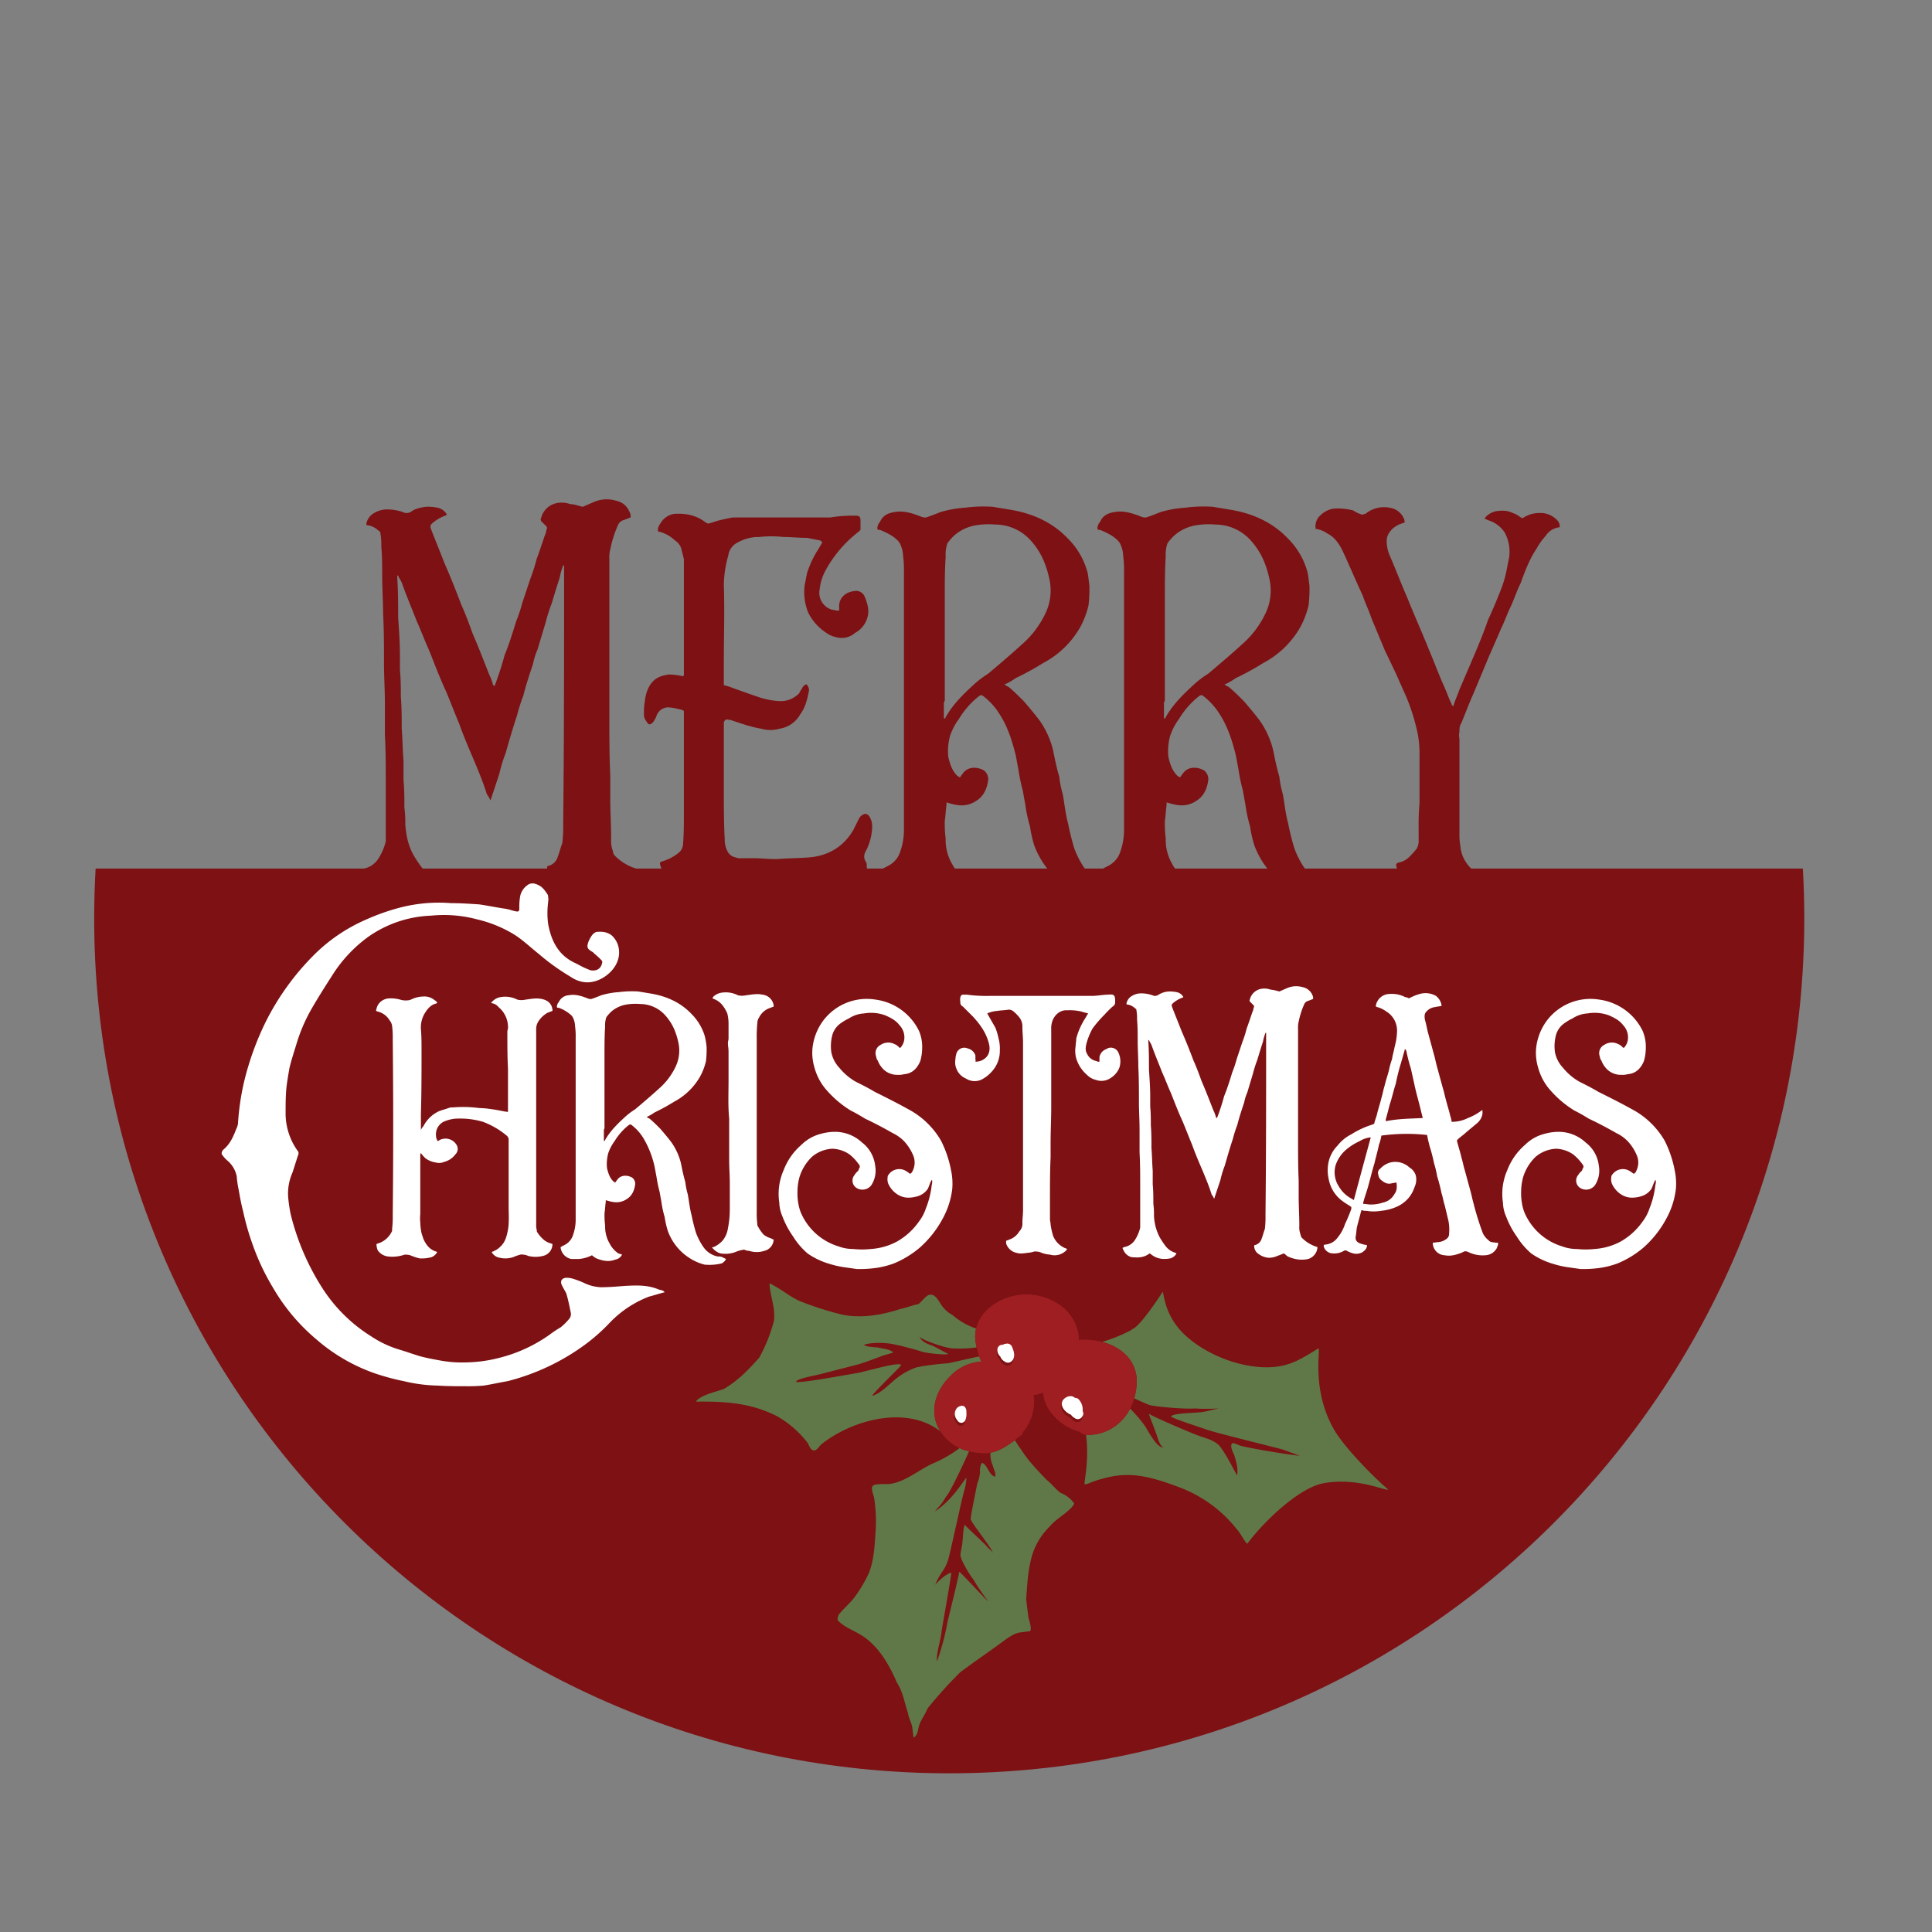 <svg id="Layer_1" data-name="Layer 1" xmlns="http://www.w3.org/2000/svg" viewBox="0 0 864 864"><rect x="0" y="0" width="864" height="864" fill="#808080" stroke="none"/><defs><style>.cls-1{fill:#7d1113;}.cls-2{fill:#fff;}.cls-3{fill:#607848;}.cls-4{fill:#9e1e22;}</style></defs><path class="cls-1" d="M42.118,410.646c0,211.184,171.2,382.383,382.383,382.383s382.383-171.2,382.383-382.383q0-11.187-.642-22.217H42.76Q42.129,399.458,42.118,410.646Z"/><path class="cls-1" d="M278.85,396.093a19.415,19.415,0,0,1-9.525-.4,16.609,16.609,0,0,1-3.967-1.587,6.961,6.961,0,0,0-1.985-1.587,41.673,41.673,0,0,1-3.968,1.587,12.685,12.685,0,0,1-5.556,1.19c-2.381-.4-4.365-.793-6.349-2.381a6,6,0,0,1-2.778-5.556A5.959,5.959,0,0,0,249.484,383c.794-1.984,1.19-3.969,1.984-5.953a64.263,64.263,0,0,0,.4-8.73c.4-37.7.4-75.8.4-113.893v-1.587h-.4a29.126,29.126,0,0,0-1.587,5.556c-1.191,3.571-2.382,7.54-3.572,11.508a74.016,74.016,0,0,0-2.778,8.73q-1.785,5.954-3.571,11.905a29.628,29.628,0,0,0-1.984,6.351c-1.588,4.761-3.176,9.523-4.366,14.285a74.031,74.031,0,0,0-2.778,8.731c-1.985,5.952-3.572,11.508-5.159,17.063a61.442,61.442,0,0,0-2.778,9.128q-1.785,5.358-3.571,10.715c0,.4-.4.793-.4,1.19a9.937,9.937,0,0,0-1.587-2.777c-1.587-5.16-3.572-9.922-5.556-14.683-2.382-5.556-4.762-11.112-6.746-16.667-1.985-4.763-3.969-9.922-5.953-14.684-2.778-5.952-5.159-12.3-7.539-18.254-1.985-4.365-3.573-8.731-5.556-13.1-1.985-5.159-4.366-10.714-6.35-16.27a11.881,11.881,0,0,0-1.588-3.175c0-.4-.4-.794-.793-1.191v1.191c.4,5.953.4,11.905.4,17.858.4,5.555.794,11.507.794,17.063v6.35c.4,3.968.4,7.937.4,11.9.4,4.763.4,9.525.4,14.286.4,4.762.4,9.524.794,14.286v8.731c.4,3.968.4,8.334.4,12.3a48.127,48.127,0,0,1,.4,7.54c.4,4.762,1.191,9.127,3.572,13.493a51.8,51.8,0,0,0,3.968,5.952,12.188,12.188,0,0,0,5.953,3.968c.4,0,.4.4.794.4a6.308,6.308,0,0,1-3.969,3.174c-4.365.793-8.333.4-11.9-2.381-.4-.4-.793-.4-1.191-.793-3.571,2.777-7.142,2.777-11.508,2.38a7.742,7.742,0,0,1-5.159-4.762,1.456,1.456,0,0,1-.4-1.19,1.39,1.39,0,0,0,.8-.4,10.175,10.175,0,0,0,7.142-4.762,25.388,25.388,0,0,0,3.175-7.54V350.456c0-7.54,0-14.682-.4-21.826V314.344c0-5.953-.4-11.9-.4-17.858,0-7.54,0-14.683-.4-22.223,0-5.555-.4-11.111-.4-17.064,0-3.968,0-8.334-.4-12.7a30.033,30.033,0,0,0-.4-5.953c0-.4,0-.793-.794-1.189a9.452,9.452,0,0,0-4.365-2.382,1.458,1.458,0,0,1-1.19-.4,6.989,6.989,0,0,1,3.571-5.16,11.262,11.262,0,0,1,5.159-1.587,21.362,21.362,0,0,1,8.73,1.587,5.049,5.049,0,0,0,2.382-.4c1.983-1.588,4.365-1.984,6.745-2.382a20.914,20.914,0,0,1,5.16.4,6.143,6.143,0,0,1,4.365,3.174c-.4,0-.4.4-.794.4a18.327,18.327,0,0,0-5.953,3.572c-.793.793-.793,1.19-.4,2.38,1.984,5.16,3.968,9.922,5.952,15.08,2.778,6.349,5.159,12.3,7.54,18.652,1.984,4.365,3.571,8.731,5.16,13.095,2.777,6.35,5.158,12.7,7.54,18.652a19.43,19.43,0,0,1,1.587,4.365.389.389,0,0,1,.4.4.389.389,0,0,0,.4-.4,134.147,134.147,0,0,0,4.365-13.492c1.984-4.762,3.571-9.922,5.16-15.08a68.529,68.529,0,0,0,2.777-8.334q1.785-5.356,3.572-10.714a74.031,74.031,0,0,0,2.778-8.731c1.19-3.175,2.38-6.746,3.571-10.318a7.35,7.35,0,0,0,.794-2.778,1.206,1.206,0,0,0,0-1.587q-1.191-1.189-2.381-2.381c0-.4-.4-.794,0-1.19a9,9,0,0,1,6.747-6.747,11.33,11.33,0,0,1,6.349.4c1.984,0,3.571.794,5.555,1.19,1.985-.793,3.572-1.587,5.556-2.38a14.4,14.4,0,0,1,9.127-.4c3.572.793,5.556,2.777,6.747,6.349v1.191c-1.191.4-1.985.793-3.175,1.19a3.861,3.861,0,0,0-2.381,1.985,51.851,51.851,0,0,0-3.571,11.111,14.836,14.836,0,0,0-.4,4.365v71.035c0,8.333,0,17.063.4,25.4v10.318c0,5.953.4,12.3.4,18.254a12.632,12.632,0,0,0,.793,5.557,3.431,3.431,0,0,0,1.191,2.38,22.653,22.653,0,0,0,8.334,5.159c.4,0,.793.4,1.191.4A8.369,8.369,0,0,1,278.85,396.093Zm24.606-14.683a5.493,5.493,0,0,0,1.983-3.572c.4-4.761.4-9.524.4-13.89V317.916a5.621,5.621,0,0,0-2.38-.794,19.917,19.917,0,0,0-4.763-.793,5.59,5.59,0,0,0-5.159,3.967,9.889,9.889,0,0,1-1.587,2.778c-1.191,1.191-1.984,1.191-2.778-.4a4.512,4.512,0,0,1-1.191-3.175,29.934,29.934,0,0,1,.4-5.952c.4-3.573,1.587-7.144,4.365-9.525,1.984-1.587,3.968-1.984,6.349-2.381a30.816,30.816,0,0,1,6.349.794c.4-.4.4-.4.4-.794V250.056q-.6-2.381-1.191-4.762a6.328,6.328,0,0,0-2.777-3.571,15.863,15.863,0,0,0-7.143-3.969h-.4c-.4-1.587.4-2.778,1.19-3.969a8.533,8.533,0,0,1,5.953-3.967c5.556-.4,10.318.793,14.286,3.967a1.385,1.385,0,0,1,.794.4c1.984-.4,3.572-1.191,5.556-1.588,1.587-.4,3.572-.793,5.556-1.19h43.652a64.7,64.7,0,0,1,8.73-.794h2.778c1.191,0,1.984.4,1.984,1.984v4.365s-.4.4-.793.794a55.079,55.079,0,0,0-14.683,17.064,22.511,22.511,0,0,0-2.778,8.73,7.846,7.846,0,0,0,5.556,9.128c.793,0,1.587.4,2.38.4h.794v-1.191c-.4-4.365,2.778-7.143,6.746-7.539a4.078,4.078,0,0,1,4.762,2.778c1.191,2.777,1.985,5.952,1.191,8.729a11.215,11.215,0,0,1-5.555,7.143,9.015,9.015,0,0,1-8.334,1.985,12.3,12.3,0,0,1-5.159-2.381,22.8,22.8,0,0,1-7.541-8.731,24.81,24.81,0,0,1-1.587-11.9c.4-1.984.794-4.365,1.191-5.952a44.636,44.636,0,0,1,5.159-10.715c.4-.794,1.19-1.984,1.587-2.778l-.794-.793q-2.976-.6-5.952-1.191c-3.571,0-7.144-.4-10.715-.4a48.219,48.219,0,0,0-10.714,0,18.859,18.859,0,0,0-9.525,2.38,7.63,7.63,0,0,0-4.364,5.953,49.873,49.873,0,0,0-1.985,13.1c.4,11.508,0,23.016,0,34.524v10.318a25.458,25.458,0,0,1,2.778.793c4.365,1.588,8.73,3.176,13.492,4.763a33.836,33.836,0,0,0,9.128,1.588,11.423,11.423,0,0,0,8.334-3.573,8.625,8.625,0,0,1,1.19-1.983,3.256,3.256,0,0,1,1.984-1.984,3.6,3.6,0,0,1,1.191,2.777c-.794,3.968-1.587,7.541-3.969,10.715a12.712,12.712,0,0,1-9.127,6.349,14.877,14.877,0,0,1-8.334,0c-4.762-.794-9.127-2.381-13.889-3.968h-.793c-.794-.4-1.588,0-1.985,1.19v29.367c0,7.54,0,15.476.4,23.016a11,11,0,0,0,1.19,5.16,5.051,5.051,0,0,0,3.572,2.777,5.882,5.882,0,0,0,2.778.4h5.555c3.175,0,6.351.4,9.922.4,5.158-.4,10.318-.4,15.079-.794,8.334-.794,15.08-4.762,19.446-12.3l2.381-4.762a4.2,4.2,0,0,1,2.777-2.382,2.185,2.185,0,0,1,1.985,1.191c.4.4.4.794.793,1.587.794,2.382.4,4.762,0,7.144a26.2,26.2,0,0,1-1.984,5.952c-1.191,1.984-1.587,3.572-.4,5.556a2.392,2.392,0,0,1,.4,1.588c0,1.19.4,2.778,0,3.967a1.875,1.875,0,0,1-1.984,1.985h-1.985a101.088,101.088,0,0,0-15.476-.794H315.757a13.507,13.507,0,0,0-5.556.794,14.751,14.751,0,0,1-8.333.4,8.928,8.928,0,0,1-6.746-7.143,1.231,1.231,0,0,1,.4-.794A21.374,21.374,0,0,0,303.456,381.41Zm90.083-148.021c1.19-2.778,3.572-3.969,6.35-4.365,3.968-.794,7.936.4,11.9,1.983a5.018,5.018,0,0,0,2.381.4c2.381-.794,4.365-1.587,6.349-2.381a49.971,49.971,0,0,1,11.112-1.984,62.73,62.73,0,0,1,12.3-.4q3.571.6,7.144,1.191c10.317,1.587,19.445,5.556,26.588,13.1A33.439,33.439,0,0,1,486,254.818c.8,2.381.8,4.763,1.191,7.143a64.439,64.439,0,0,1-.4,8.731,39.361,39.361,0,0,1-3.572,9.523,41.111,41.111,0,0,1-16.668,16.271,122.021,122.021,0,0,1-12.3,6.747,29.669,29.669,0,0,1-4.763,2.778h-.4a8.627,8.627,0,0,0,1.984,1.189c2.382,1.985,4.366,3.969,6.745,6.351,2.382,2.778,4.763,5.555,7.144,8.73a39.244,39.244,0,0,1,5.952,13.095c.795,3.969,1.588,7.938,2.779,11.905a46.832,46.832,0,0,0,1.586,7.938c.8,4.364,1.191,8.729,2.382,13.1a113.334,113.334,0,0,0,2.779,11.112,39.944,39.944,0,0,0,4.761,9.127,14.37,14.37,0,0,0,9.128,5.953,5.889,5.889,0,0,1,2.777.4l2.381,1.191c-.4,1.191-1.588,1.984-2.779,2.778a32.609,32.609,0,0,1-10.714.793,31.552,31.552,0,0,1-9.92-4.365c-6.351-3.968-10.716-9.921-13.493-17.064a56.53,56.53,0,0,1-1.984-8.731,61.626,61.626,0,0,1-1.984-9.127c-.4-2.381-.795-4.365-1.191-6.745a81.132,81.132,0,0,1-1.983-9.525c-.4-1.984-.8-4.366-1.191-6.349-1.588-6.35-3.572-12.7-7.144-18.255a30.039,30.039,0,0,0-7.54-8.334c-.4-.4-.793-.4-1.587,0a37.956,37.956,0,0,0-9.127,10.318,27.449,27.449,0,0,0-3.969,7.54,25.894,25.894,0,0,0-.793,9.524c.793,3.175,1.587,5.952,3.968,8.334.4.4.794.4,1.19.794.4-.4.794-1.191,1.191-1.588,2.381-3.572,6.747-3.175,9.524-1.588a4.885,4.885,0,0,1,1.984,3.969c-.395,3.969-1.984,7.54-5.158,9.524a11.541,11.541,0,0,1-8.731,1.985c-.794,0-1.588-.4-2.381-.4-.794-.4-1.587-.4-2.381-.793v1.191c-.4,2.38-.4,4.762-.793,7.143a56,56,0,0,0,.4,7.936,21.046,21.046,0,0,0,2.778,11.112,17.007,17.007,0,0,0,5.556,6.35c.793.4,1.587.4,2.381.793a5.866,5.866,0,0,1-4.366,3.174c-3.967,1.588-7.936.8-11.905-.793a12.051,12.051,0,0,1-2.778-1.985,22.057,22.057,0,0,1-8.333,2.382h-4.762c-3.572-.794-5.952-3.175-6.747-7.143v-.4c1.191-.794,2.382-1.191,3.573-1.984a10.712,10.712,0,0,0,4.365-5.952,28.859,28.859,0,0,0,1.587-9.922V256.009a48.007,48.007,0,0,0-.4-7.54,11.739,11.739,0,0,0-.794-3.969,6.39,6.39,0,0,0-1.587-2.777c-2.381-2.382-5.159-3.572-7.937-4.763h-.793l-.4-.4A4.508,4.508,0,0,1,393.539,233.389Zm28.97,88.1c0-.4.4-.4.4-.794,3.175-5.555,7.54-9.92,12.3-14.286a43.411,43.411,0,0,1,6.746-5.159c5.159-4.364,10.319-8.73,15.08-13.095a42.278,42.278,0,0,0,10.319-13.493,23.578,23.578,0,0,0,1.984-15.477,46.536,46.536,0,0,0-2.382-7.936,32.624,32.624,0,0,0-6.349-9.922,21.361,21.361,0,0,0-15.477-6.745,34.48,34.48,0,0,0-9.126.4,19.561,19.561,0,0,0-9.128,4.365,25.662,25.662,0,0,0-3.175,3.572,15.416,15.416,0,0,0-.794,5.952c-.4,5.953-.4,11.9-.4,17.461v46.827c0,.4-.4.794-.4,1.191v6.747Zm69.444-88.1c1.191-2.778,3.573-3.969,6.35-4.365,3.967-.794,7.937.4,11.905,1.983a5.02,5.02,0,0,0,2.381.4c2.382-.794,4.366-1.587,6.349-2.381a49.981,49.981,0,0,1,11.112-1.984,62.73,62.73,0,0,1,12.3-.4l7.145,1.191c10.316,1.587,19.445,5.556,26.587,13.1a33.428,33.428,0,0,1,8.333,13.889c.795,2.381.795,4.763,1.191,7.143a64.439,64.439,0,0,1-.4,8.731,39.361,39.361,0,0,1-3.572,9.523,41.111,41.111,0,0,1-16.668,16.271,122.021,122.021,0,0,1-12.3,6.747,29.626,29.626,0,0,1-4.763,2.778h-.4A8.583,8.583,0,0,0,549.5,307.2c2.381,1.985,4.365,3.969,6.744,6.351,2.382,2.778,4.763,5.555,7.145,8.73a39.222,39.222,0,0,1,5.951,13.095c.795,3.969,1.589,7.938,2.779,11.905a46.732,46.732,0,0,0,1.587,7.938c.795,4.364,1.19,8.729,2.381,13.1a113.334,113.334,0,0,0,2.779,11.112,39.944,39.944,0,0,0,4.761,9.127,14.37,14.37,0,0,0,9.128,5.953,5.889,5.889,0,0,1,2.777.4l2.382,1.191c-.4,1.191-1.589,1.984-2.779,2.778a32.617,32.617,0,0,1-10.715.793A31.536,31.536,0,0,1,574.5,395.3c-6.351-3.968-10.717-9.921-13.494-17.064a56.53,56.53,0,0,1-1.984-8.731,61.626,61.626,0,0,1-1.984-9.127c-.4-2.381-.795-4.365-1.19-6.745a81.137,81.137,0,0,1-1.984-9.525c-.4-1.984-.795-4.366-1.191-6.349-1.588-6.35-3.572-12.7-7.144-18.255a30.023,30.023,0,0,0-7.54-8.334c-.4-.4-.793-.4-1.586,0a37.963,37.963,0,0,0-9.129,10.318,27.47,27.47,0,0,0-3.967,7.54,25.872,25.872,0,0,0-.793,9.524c.793,3.175,1.586,5.952,3.967,8.334.4.4.793.4,1.191.794.4-.4.793-1.191,1.191-1.588,2.381-3.572,6.746-3.175,9.524-1.588a4.887,4.887,0,0,1,1.983,3.969c-.395,3.969-1.983,7.54-5.158,9.524a11.541,11.541,0,0,1-8.731,1.985c-.793,0-1.588-.4-2.381-.4-.793-.4-1.586-.4-2.382-.793v1.191c-.395,2.38-.395,4.762-.793,7.143a55.726,55.726,0,0,0,.4,7.936,21.046,21.046,0,0,0,2.777,11.112,17,17,0,0,0,5.556,6.35c.793.4,1.588.4,2.381.793a5.864,5.864,0,0,1-4.365,3.174c-3.968,1.588-7.937.8-11.9-.793a12.077,12.077,0,0,1-2.779-1.985,22.052,22.052,0,0,1-8.333,2.382h-4.761c-3.572-.794-5.954-3.175-6.747-7.143v-.4c1.191-.794,2.382-1.191,3.572-1.984a10.718,10.718,0,0,0,4.366-5.952,28.906,28.906,0,0,0,1.586-9.922V256.009a47.888,47.888,0,0,0-.4-7.54,11.716,11.716,0,0,0-.793-3.969,6.378,6.378,0,0,0-1.586-2.777c-2.382-2.382-5.161-3.572-7.938-4.763h-.793l-.4-.4A4.508,4.508,0,0,1,491.953,233.389Zm28.969,88.1c0-.4.4-.4.4-.794,3.174-5.555,7.54-9.92,12.3-14.286a43.411,43.411,0,0,1,6.746-5.159c5.159-4.364,10.319-8.73,15.08-13.095a42.264,42.264,0,0,0,10.319-13.493,23.566,23.566,0,0,0,1.984-15.477,46.536,46.536,0,0,0-2.381-7.936,32.646,32.646,0,0,0-6.35-9.922,21.359,21.359,0,0,0-15.477-6.745,34.48,34.48,0,0,0-9.126.4,19.57,19.57,0,0,0-9.128,4.365,25.662,25.662,0,0,0-3.175,3.572,15.434,15.434,0,0,0-.793,5.952c-.4,5.953-.4,11.9-.4,17.461v46.827c0,.4-.395.794-.395,1.191v6.747Zm131.749-13.1q3.572-8.333,7.144-16.667c1.984-4.762,3.968-9.524,5.556-14.287,2.38-5.158,4.365-9.92,6.349-15.079a48.079,48.079,0,0,0,1.984-7.143q.594-2.976,1.191-5.952a18.062,18.062,0,0,0-1.984-11.112,13.637,13.637,0,0,0-6.351-5.159,14.45,14.45,0,0,1-2.777-1.19c.4,0,.4-.4.793-.795a9.481,9.481,0,0,1,4.365-2.38c2.779-.4,5.159-.4,7.54.793a10.411,10.411,0,0,1,3.572,1.985,1.378,1.378,0,0,1,.793.4,13.066,13.066,0,0,1,7.54-2.382,10.194,10.194,0,0,1,7.938,3.175,3.91,3.91,0,0,1,1.19,3.175,8.511,8.511,0,0,0-6.349,3.968,28.122,28.122,0,0,0-3.969,5.556c-3.175,4.762-5.159,9.921-7.143,15.476-1.588,3.175-2.777,6.747-4.365,10.318-1.588,3.175-2.777,6.747-4.365,9.922-1.984,4.762-4.366,9.921-6.35,14.683s-3.967,9.524-5.953,14.285c-1.984,4.366-3.57,8.731-5.554,13.493-.795,1.191-.795,2.381-.795,3.969-.4,1.19,0,2.381,0,3.571v41.668a28.1,28.1,0,0,0,.4,5.556,15.6,15.6,0,0,0,5.952,11.111l2.381,1.191a3.02,3.02,0,0,0,1.589.794,4.064,4.064,0,0,1-1.984,2.38,11.173,11.173,0,0,1-7.938,1.588,18.959,18.959,0,0,1-7.142-2.381c-1.588-.794-2.779-1.19-4.365-.4-3.573,2.38-7.54,2.38-11.51,1.189a7.171,7.171,0,0,1-5.556-6.349c-.4-.793,0-1.19.795-1.587a9.056,9.056,0,0,0,4.761-2.381,35.76,35.76,0,0,0,3.572-3.968,7.34,7.34,0,0,0,.793-2.778V370.7a111.18,111.18,0,0,1,.4-11.508V336.17a49.062,49.062,0,0,0-.793-7.937,89.409,89.409,0,0,0-5.161-16.667q-2.379-5.356-4.761-10.715c-1.588-3.174-3.174-6.745-4.762-9.92l-5.952-14.287c-1.191-3.571-2.779-6.746-3.97-10.318-3.174-6.745-5.951-13.492-9.126-20.238-1.588-3.175-3.572-5.952-6.747-7.541a12.246,12.246,0,0,0-4.763-1.984h-.395a6.575,6.575,0,0,1,2.381-6.349,10.426,10.426,0,0,1,5.952-2.778,29.689,29.689,0,0,1,8.333.794,14.66,14.66,0,0,0,4.365,1.984,1.744,1.744,0,0,1,1.191-.4,13.09,13.09,0,0,1,10.714-2.778,8.11,8.11,0,0,1,6.747,5.555c0,.4,0,.794.4.794-1.191.794-2.382.794-3.572,1.587a9.378,9.378,0,0,0-3.573,3.175,6.4,6.4,0,0,0-1.19,3.572,16.464,16.464,0,0,0,1.19,6.349c2.779,6.349,5.161,12.7,7.938,19.049,3.174,7.936,6.747,15.872,9.921,23.81,2.382,5.555,4.365,11.111,6.747,16.269,1.189,2.778,1.984,5.16,3.175,7.54,0,.4.395.794.793,1.191C650.687,313.153,651.878,310.773,652.671,308.391Z"/><path class="cls-2" d="M290.236,579.854a48.279,48.279,0,0,0-17.373,11.489A82.078,82.078,0,0,1,261.1,601.71a100.134,100.134,0,0,1-34.185,15.972c-3.362.56-7,1.4-10.648,1.961a76.126,76.126,0,0,1-7.845.28c-4.2,0-8.406,0-12.609-.28a70.006,70.006,0,0,1-15.131-1.961,105.186,105.186,0,0,1-12.609-3.362,79.739,79.739,0,0,1-26.339-15.132,87.474,87.474,0,0,1-19.614-23.256,104.768,104.768,0,0,1-9.527-20.455,114.882,114.882,0,0,1-3.923-14.01c-.84-3.082-1.4-6.445-1.961-9.527a42.385,42.385,0,0,1-.841-5.884,12.458,12.458,0,0,0-4.483-7.286,15.963,15.963,0,0,1-1.961-2.241c-.561-.56-.281-1.4.28-2.242,3.082-2.522,4.483-5.6,5.884-9.246a8.921,8.921,0,0,0,.84-2.522,111.782,111.782,0,0,1,2.8-19.054,128.83,128.83,0,0,1,9.527-26.339,115.023,115.023,0,0,1,21.014-29.421,75.447,75.447,0,0,1,24.1-16.532A97,97,0,0,1,179,405.849a69.341,69.341,0,0,1,22.7-1.961c4.2,0,8.406.28,12.609.56,3.923.561,7.846,1.4,11.768,1.961,1.682.281,3.083.842,4.484,1.122s1.681,0,1.681-1.4a28.842,28.842,0,0,1,.28-4.764,8.029,8.029,0,0,1,3.082-5.324c1.681-1.4,3.363-1.12,5.044-.28,1.961.841,3.082,2.522,4.2,4.2a2.1,2.1,0,0,1,.28,1.4c.281.56,0,1.4,0,2.242a36.158,36.158,0,0,0,0,9.527c1.4,7.845,4.764,14.29,12.329,17.652,1.681.841,3.082,1.682,4.483,2.242.561.28,1.4.561,1.962.84,2.8.561,4.763-.56,5.324-3.082a1.232,1.232,0,0,0-.281-1.4,33.6,33.6,0,0,0-3.362-3.082c0-.28-.28-.28-.56-.561-2.522-1.4-2.8-2.241-1.682-5.043.841-1.681,1.682-3.363,3.363-3.923,2.522-.28,5.043,0,7,1.681a10.026,10.026,0,0,1,3.082,6.165c.841,7-5.044,12.329-10.087,14.01-4.2,1.4-8.126.56-11.769-1.962a98.705,98.705,0,0,1-14.01-10.086c-3.923-3.083-7.285-6.445-11.488-8.967a56.233,56.233,0,0,0-15.972-6.445,57.344,57.344,0,0,0-20.734-1.681,52.09,52.09,0,0,0-27.74,9.247,62.117,62.117,0,0,0-16.532,17.652c-3.083,4.763-5.884,9.247-8.687,14.011a74.488,74.488,0,0,0-7.285,16.812c-1.12,3.642-2.242,7-3.082,10.647-.56,3.363-1.121,6.445-1.4,9.527-.28,3.643-.28,7.286-.28,10.928a28.843,28.843,0,0,0,5.324,16.252,1.726,1.726,0,0,1,.28,1.961c-.841,2.522-1.681,5.324-2.522,7.846a23.235,23.235,0,0,0-1.961,10.647,66.1,66.1,0,0,0,1.12,7.846,109.32,109.32,0,0,0,14.851,34.185,69.739,69.739,0,0,0,21.015,20.454A47.032,47.032,0,0,0,179,603.671c2.8.841,5.884,1.962,8.686,2.8,3.082.84,6.164,1.4,9.247,1.961a52.881,52.881,0,0,0,11.488.841,62.951,62.951,0,0,0,14.57-1.962,66.877,66.877,0,0,0,22.7-10.367,52.6,52.6,0,0,1,5.043-3.363,25.893,25.893,0,0,0,3.923-3.923,3.254,3.254,0,0,0,.56-2.8c-.56-2.8-1.12-5.605-1.961-8.406-.56-1.122-1.4-2.522-1.961-3.643-.841-1.681-.281-3.082,1.681-3.363a9.506,9.506,0,0,1,2.8.281,40.79,40.79,0,0,1,5.324,1.961,18.949,18.949,0,0,0,7.565,1.962c3.643,0,7-.281,10.368-.561,5.324-.28,10.087-.56,15.13,1.4,1.121.561,2.242.28,3.083,1.4C295,578.454,292.477,579.294,290.236,579.854Zm-47.359-18.212a13.67,13.67,0,0,1-6.725,0,5.265,5.265,0,0,0-2.241-.561c-1.121-.28-1.962.28-3.082.561a10.859,10.859,0,0,1-7.286.84,4.933,4.933,0,0,1-3.642-2.522c.28-.28.84-.28,1.12-.561a8.768,8.768,0,0,0,3.083-2.241c1.961-1.961,2.522-4.483,3.082-7.285.56-3.363.28-7,.28-10.368V509.524c0-.56-.28-.841-.56-1.4a36.273,36.273,0,0,0-10.928-6.445,36.34,36.34,0,0,0-12.329-1.4,16.6,16.6,0,0,0-5.324,1.4,6.293,6.293,0,0,0-3.362,5.885,4.727,4.727,0,0,0,.841,2.8c.28-.279.56-.279.84-.56a5.769,5.769,0,0,1,7.566,2.242,3.4,3.4,0,0,1-.561,4.2,9.016,9.016,0,0,1-5.043,3.362,5.476,5.476,0,0,1-3.643.281,10.186,10.186,0,0,1-4.764-1.962,15.975,15.975,0,0,1-1.961-2.242,1.032,1.032,0,0,0-.28.841v26.339a18.322,18.322,0,0,0,0,3.923,27.621,27.621,0,0,0,.56,4.763l.841,2.522c1.121,2.522,2.8,4.763,5.6,5.6.28,0,.28.28.56.28A4.941,4.941,0,0,1,193,562.2a16.384,16.384,0,0,1-5.323.56,24.675,24.675,0,0,1-4.2-1.4,8.654,8.654,0,0,0-2.522-.28,16.75,16.75,0,0,1-7.285.84,6.534,6.534,0,0,1-4.764-2.8,8.3,8.3,0,0,1-.56-2.8c.28,0,.56-.281.84-.281a10.1,10.1,0,0,0,6.165-5.6v-.84a45.439,45.439,0,0,0,.28-6.165c.28-26.339.28-52.677,0-78.736a41.4,41.4,0,0,0-.28-5.884,5.036,5.036,0,0,0-1.121-2.522,8.467,8.467,0,0,0-5.324-3.923c-.84-.281-.84-.281-.56-1.121a5.794,5.794,0,0,1,2.8-3.923,6.267,6.267,0,0,1,2.8-.84,15.522,15.522,0,0,1,5.043.56,8.354,8.354,0,0,0,3.643.28c.561,0,.841-.28,1.121-.28a12.75,12.75,0,0,1,5.6-1.4,6.906,6.906,0,0,1,5.043,1.681,2.186,2.186,0,0,1,1.121,1.121l-.28.28c-2.522.561-3.923,2.242-5.324,4.483a12.386,12.386,0,0,0-1.681,7.005c.28,3.083.28,6.445.28,9.527,0,9.528,0,19.054-.28,28.581v7.005a5.832,5.832,0,0,1,1.121-1.681,14.807,14.807,0,0,1,7-6.725c1.4-.561,2.8-.841,4.2-1.4a4.77,4.77,0,0,1,1.961-.28,55.038,55.038,0,0,1,11.769.28,41.829,41.829,0,0,1,5.884.56c2.242.28,4.483.841,6.445,1.121h.56V477.861c-.28-5.043-.28-10.368-.28-15.691a6.168,6.168,0,0,1,.28-2.241,11.656,11.656,0,0,0-4.2-9.527,5.041,5.041,0,0,0-2.522-1.682c-.28,0-.28,0-.84-.28l.84-.841a6.4,6.4,0,0,1,3.363-1.681,12.029,12.029,0,0,1,7.565,1.121,7.979,7.979,0,0,0,3.643,0c2.241-.28,4.763-.841,7.285-.28,2.8.56,4.483,2.242,4.763,4.763v.56c-.84.281-1.4.561-2.241.842a12.2,12.2,0,0,0-3.923,3.641,6.435,6.435,0,0,0-1.121,3.924v87.142a7.761,7.761,0,0,0,.28,2.522v.561a14.756,14.756,0,0,0,3.363,3.922,8.72,8.72,0,0,0,2.8,1.4c.28,0,.56.281.84.281A5.4,5.4,0,0,1,242.877,561.642Zm7-113.482a5.261,5.261,0,0,1,4.483-3.082c2.8-.56,5.6.28,8.406,1.4a3.557,3.557,0,0,0,1.681.28c1.682-.561,3.083-1.121,4.484-1.681a35.354,35.354,0,0,1,7.846-1.4,44.346,44.346,0,0,1,8.686-.279q2.522.418,5.043.84c7.286,1.121,13.73,3.923,18.774,9.247a23.613,23.613,0,0,1,5.884,9.807,31.479,31.479,0,0,1,.841,5.044,45.41,45.41,0,0,1-.28,6.163,27.749,27.749,0,0,1-2.522,6.726,29.039,29.039,0,0,1-11.769,11.488,86.115,86.115,0,0,1-8.686,4.763,20.959,20.959,0,0,1-3.362,1.962h-.281a6.152,6.152,0,0,0,1.4.84c1.682,1.4,3.083,2.8,4.764,4.483,1.681,1.962,3.362,3.923,5.043,6.165a27.673,27.673,0,0,1,4.2,9.246c.561,2.8,1.121,5.6,1.962,8.406a33.091,33.091,0,0,0,1.12,5.605c.561,3.082.841,6.164,1.682,9.246a80.306,80.306,0,0,0,1.961,7.846,28.294,28.294,0,0,0,3.362,6.445,10.148,10.148,0,0,0,6.445,4.2,4.141,4.141,0,0,1,1.961.281l1.682.84A4.415,4.415,0,0,1,322.731,565a23.051,23.051,0,0,1-7.565.56,22.285,22.285,0,0,1-7-3.082,23.98,23.98,0,0,1-9.527-12.049,39.786,39.786,0,0,1-1.4-6.164,43.556,43.556,0,0,1-1.4-6.444c-.28-1.682-.56-3.083-.841-4.765a57.411,57.411,0,0,1-1.4-6.724c-.281-1.4-.561-3.082-.841-4.483a42.6,42.6,0,0,0-5.044-12.889,21.158,21.158,0,0,0-5.324-5.884c-.28-.281-.56-.281-1.12,0a26.8,26.8,0,0,0-6.445,7.284,19.379,19.379,0,0,0-2.8,5.324,18.268,18.268,0,0,0-.56,6.725c.56,2.242,1.12,4.2,2.8,5.884.28.28.56.28.84.561.28-.281.561-.841.841-1.121,1.681-2.522,4.763-2.241,6.725-1.121a3.45,3.45,0,0,1,1.4,2.8c-.281,2.8-1.4,5.323-3.643,6.724a8.143,8.143,0,0,1-6.164,1.4c-.561,0-1.121-.28-1.682-.28-.56-.281-1.12-.281-1.681-.561v.841c-.28,1.681-.28,3.363-.56,5.044a39.5,39.5,0,0,0,.28,5.6,14.853,14.853,0,0,0,1.961,7.845,12.006,12.006,0,0,0,3.923,4.484c.561.28,1.121.28,1.681.56a4.14,4.14,0,0,1-3.082,2.241c-2.8,1.121-5.6.561-8.406-.56a8.519,8.519,0,0,1-1.961-1.4,15.581,15.581,0,0,1-5.884,1.681h-3.363A5.96,5.96,0,0,1,250.72,558v-.28c.84-.561,1.681-.841,2.521-1.4a7.558,7.558,0,0,0,3.083-4.2,20.381,20.381,0,0,0,1.12-7.006V464.131a33.924,33.924,0,0,0-.28-5.323,8.3,8.3,0,0,0-.56-2.8,4.518,4.518,0,0,0-1.121-1.961,16.618,16.618,0,0,0-5.6-3.363h-.56l-.281-.279A3.183,3.183,0,0,1,249.879,448.16Zm20.455,62.2c0-.279.28-.279.28-.56,2.241-3.923,5.324-7,8.686-10.087a30.57,30.57,0,0,1,4.764-3.643c3.642-3.082,7.285-6.164,10.647-9.247A29.827,29.827,0,0,0,302,477.3a16.637,16.637,0,0,0,1.4-10.928,32.685,32.685,0,0,0-1.681-5.6,23,23,0,0,0-4.483-7A15.079,15.079,0,0,0,286.305,449a24.3,24.3,0,0,0-6.444.28,13.8,13.8,0,0,0-6.445,3.082,18.09,18.09,0,0,0-2.242,2.522,10.9,10.9,0,0,0-.56,4.2c-.28,4.2-.28,8.406-.28,12.329V504.48c0,.28-.28.561-.28.841v4.764ZM341.781,559.4a11,11,0,0,1-6.724,0,5.266,5.266,0,0,1-2.242-.56,14.721,14.721,0,0,0-3.362.841,12.858,12.858,0,0,1-7.286.841,7.151,7.151,0,0,1-3.362-2.242c-.28,0-.28-.28-.28-.56a1.679,1.679,0,0,0,1.12-.281,11.538,11.538,0,0,0,3.643-2.8,11.369,11.369,0,0,0,2.241-5.323,43.469,43.469,0,0,0,.841-8.687V529.138c0-3.362-.28-6.725-.28-10.087V500.277c-.561-5.884-.28-11.488-.28-17.092V470.3c0-1.4-.281-2.522-.281-3.923,0-.56.281-1.4.281-1.961v-7a19.139,19.139,0,0,0-.56-4.2c-1.4-3.082-3.083-5.6-6.725-6.724.28,0,.28-.281.28-.561a6.689,6.689,0,0,1,3.643-1.961,12.03,12.03,0,0,1,7.565,1.121,8,8,0,0,0,3.643,0c2.521-.281,4.763-.841,7.285-.281a5.662,5.662,0,0,1,5.043,4.764v.56c-.56.281-.84.281-1.4.56a8.348,8.348,0,0,0-5.044,4.2,4.511,4.511,0,0,0-.841,2.522,63.372,63.372,0,0,0-.28,7.285v77.055a41.4,41.4,0,0,0,.28,5.884,1.031,1.031,0,0,0,.28.841,16.868,16.868,0,0,0,2.522,3.643,9.494,9.494,0,0,0,3.363,1.681c.28.28.56.28,1.12.56A5.423,5.423,0,0,1,341.781,559.4Zm74.531-31.1c-.56,1.122-.84,2.242-1.4,3.363a8.354,8.354,0,0,1-4.763,3.362,14.028,14.028,0,0,1-3.363.56c-4.2.281-7.846-2.522-9.527-6.163a5.573,5.573,0,0,1-.28-3.083,1.029,1.029,0,0,1,.28-.84,5.781,5.781,0,0,1,8.126-1.682c.561.28,1.121.841,1.682,1.121a2.8,2.8,0,0,0,1.12-1.4,8.311,8.311,0,0,0,0-7.285,21.283,21.283,0,0,0-3.362-5.324,17.324,17.324,0,0,0-5.6-4.2c-3.923-2.242-8.126-4.484-12.329-6.445-2.242-1.4-4.2-2.522-6.445-3.642a46.444,46.444,0,0,1-10.647-8.967,25.006,25.006,0,0,1-5.6-10.367,22.447,22.447,0,0,1-.84-8.687,24.941,24.941,0,0,1,5.324-12.889,24.416,24.416,0,0,1,22.976-8.686,25.322,25.322,0,0,1,19.334,14.01,18.1,18.1,0,0,1,1.4,7.565,21.338,21.338,0,0,1-.84,5.884c-1.4,3.363-3.643,5.605-7.286,5.885a8.642,8.642,0,0,1-2.8.28,8.859,8.859,0,0,1-6.164-2.242,11.069,11.069,0,0,1-2.8-4.2c-.56-.561-.56-1.4-.841-2.242a4.148,4.148,0,0,1,2.242-4.763,6.088,6.088,0,0,1,6.164-.281,5.034,5.034,0,0,1,1.962,1.4.979.979,0,0,0,.56.279,6.669,6.669,0,0,0,1.681-3.082,7.839,7.839,0,0,0-1.961-7c-1.681-2.241-3.923-3.362-6.445-4.483a18.53,18.53,0,0,0-9.527-.841,13.737,13.737,0,0,0-6.724,2.242,20.775,20.775,0,0,0-3.363,1.962,9.565,9.565,0,0,0-4.2,6.164,19.409,19.409,0,0,0-.28,7,14.116,14.116,0,0,0,3.643,7,25.851,25.851,0,0,0,7.285,6.165c2.8,1.4,5.6,2.8,8.406,4.483,5.044,2.522,10.087,5.043,15.131,7.845a36.854,36.854,0,0,1,14.57,14.011,49.953,49.953,0,0,1,4.483,13.169,28.351,28.351,0,0,1,.561,8.406,36.289,36.289,0,0,1-4.2,13.17A46.875,46.875,0,0,1,411.269,558a43.569,43.569,0,0,1-11.489,7,38.39,38.39,0,0,1-9.807,2.241,53.834,53.834,0,0,1-6.725.281l-5.884-.841a39.759,39.759,0,0,1-6.164-1.4,33.345,33.345,0,0,1-10.087-4.763,32.982,32.982,0,0,1-6.445-7.566,39.458,39.458,0,0,1-4.764-8.967,16.4,16.4,0,0,1-1.4-6.163,26.248,26.248,0,0,1,1.962-14.571,28.154,28.154,0,0,1,7.845-11.208A19.144,19.144,0,0,1,367.277,507a23.351,23.351,0,0,1,6.164-.84,17.684,17.684,0,0,1,12.049,4.763,15.112,15.112,0,0,1,5.884,10.367,12,12,0,0,1-1.681,8.687,4.955,4.955,0,0,1-6.445,1.4,3.9,3.9,0,0,1-1.121-5.884,7.464,7.464,0,0,1,1.4-1.682,1.453,1.453,0,0,0,.561-1.121,1.355,1.355,0,0,0,0-1.961,21.057,21.057,0,0,0-4.2-4.483,14.357,14.357,0,0,0-7.565-2.522,15.134,15.134,0,0,0-9.247,3.643,21.153,21.153,0,0,0-5.6,9.246,25.46,25.46,0,0,0-.841,6.444,24.039,24.039,0,0,0,.281,4.484,21,21,0,0,0,1.12,4.483,26.82,26.82,0,0,0,17.092,15.411,18.383,18.383,0,0,0,6.445,1.121,36.722,36.722,0,0,0,7.846,0,28.533,28.533,0,0,0,11.768-3.362,30.108,30.108,0,0,0,9.807-8.967,19.549,19.549,0,0,0,3.082-5.884,38.766,38.766,0,0,0,2.522-9.807c0-.56.28-1.12.28-1.681v-.841a.274.274,0,0,0-.28-.28C416.592,528.017,416.312,528.017,416.312,528.3Zm67.246-75.934a21.96,21.96,0,0,0-6.164-.561c-3.363-.28-6.165,2.242-7,5.6a10.473,10.473,0,0,0-.281,3.082v34.745c0,5.324-.28,10.367-.28,15.691v6.724c-.28,5.885-.28,12.049-.28,17.933v9.808c0,.56.28,1.4.28,2.241a32.583,32.583,0,0,0,1.121,5.044,10.01,10.01,0,0,0,5.6,5.6c.28,0,.28,0,.56.28,0,.561-.56.84-.84,1.121a7.245,7.245,0,0,1-6.725,1.4,13.174,13.174,0,0,1-4.483-1.121,7.764,7.764,0,0,0-2.522-.28,9.964,9.964,0,0,1-2.8.561c-1.962.28-3.643.56-5.324,0a6.17,6.17,0,0,1-4.483-4.2v-1.121c.56-.28.84-.28,1.4-.56a8.211,8.211,0,0,0,4.483-3.642,4.88,4.88,0,0,0,1.4-3.923c0-1.682.28-3.643.28-5.324V466.093c0-2.242-.28-4.484-.28-6.725a6.6,6.6,0,0,0-1.681-4.764,16.861,16.861,0,0,0-2.242-2.241,3.18,3.18,0,0,0-2.241-.841c-1.682.28-3.363.28-5.044.56a13.2,13.2,0,0,0-4.483,1.121c0,.281.28.281.28.561l3.363,5.884a30.832,30.832,0,0,1,1.4,4.764,17.25,17.25,0,0,1,.56,5.323,13.558,13.558,0,0,1-3.643,9.528,15.407,15.407,0,0,1-4.763,3.641,7.2,7.2,0,0,1-6.725-.56,7.719,7.719,0,0,1-4.2-4.2,7.341,7.341,0,0,1-.561-4.2,11.89,11.89,0,0,1,.561-3.082,3.71,3.71,0,0,1,5.043-1.961,4.678,4.678,0,0,1,3.363,3.082v1.961c.28.281,0,.56,0,.841a6.662,6.662,0,0,0,3.362-.841c2.522-1.4,3.363-3.923,2.8-6.724-1.121-5.044-3.923-8.967-7.285-12.61l-4.2-4.2-.28-.281a1.875,1.875,0,0,1-1.121-1.961,6.015,6.015,0,0,1,0-2.242c.28-.84.56-1.121,1.4-1.121h1.4a66,66,0,0,0,10.648.561h45.393c2.521,0,5.043-.561,7.285-.561,2.522-.279,3.082.281,3.082,2.522v1.121a2.026,2.026,0,0,1-1.121,1.681,44.687,44.687,0,0,0-3.643,3.643,56.093,56.093,0,0,0-5.324,6.165,30.471,30.471,0,0,0-2.8,7c-.281,1.4-.561,2.8.28,4.2a5.716,5.716,0,0,0,4.2,3.362,2.094,2.094,0,0,0,1.4.281v-1.961a4.566,4.566,0,0,1,3.082-3.643,3.26,3.26,0,0,1,2.8-.561,3.568,3.568,0,0,1,2.522,1.962,9.253,9.253,0,0,1,.56,6.725,9.569,9.569,0,0,1-3.922,4.763,7.292,7.292,0,0,1-6.726.84,7.975,7.975,0,0,1-3.922-2.241,15.763,15.763,0,0,1-4.763-7.285,12.839,12.839,0,0,1-.281-5.6c0-1.121.281-2.242.281-3.362a30.46,30.46,0,0,1,2.8-7c.561-1.121,1.4-2.242,1.962-3.363.28-.28.28-.56.56-.841C485.519,452.924,484.4,452.643,483.558,452.363ZM584.989,563.042a13.7,13.7,0,0,1-6.726-.28,11.708,11.708,0,0,1-2.8-1.12,4.92,4.92,0,0,0-1.4-1.121,29.377,29.377,0,0,1-2.8,1.121,8.953,8.953,0,0,1-3.923.84,8.8,8.8,0,0,1-4.483-1.681,4.241,4.241,0,0,1-1.961-3.923,4.208,4.208,0,0,0,3.362-3.082c.561-1.4.841-2.8,1.4-4.2a45.439,45.439,0,0,0,.28-6.165c.28-26.619.28-53.518.28-80.418v-1.12h-.28a20.584,20.584,0,0,0-1.121,3.923c-.841,2.522-1.681,5.323-2.522,8.125a52.337,52.337,0,0,0-1.962,6.165q-1.26,4.2-2.521,8.406a21.011,21.011,0,0,0-1.4,4.483c-1.121,3.362-2.242,6.725-3.082,10.088a52.122,52.122,0,0,0-1.962,6.163c-1.4,4.2-2.522,8.127-3.642,12.049a43.383,43.383,0,0,0-1.962,6.445l-2.521,7.566c0,.279-.281.56-.281.84a7.009,7.009,0,0,0-1.12-1.961c-1.121-3.643-2.522-7.006-3.923-10.368-1.682-3.922-3.363-7.845-4.764-11.768-1.4-3.363-2.8-7.005-4.2-10.368-1.961-4.2-3.642-8.686-5.324-12.889-1.4-3.082-2.522-6.164-3.923-9.247-1.4-3.642-3.082-7.565-4.483-11.488a8.363,8.363,0,0,0-1.121-2.241c0-.281-.28-.561-.56-.841v.841c.28,4.2.28,8.406.28,12.608.28,3.923.561,8.126.561,12.049v4.483c.28,2.8.28,5.605.28,8.406.28,3.363.28,6.726.28,10.088.28,3.362.28,6.724.561,10.087V529.7c.28,2.8.28,5.884.28,8.687a33.93,33.93,0,0,1,.28,5.324,22.987,22.987,0,0,0,2.521,9.527,36.753,36.753,0,0,0,2.8,4.2,8.618,8.618,0,0,0,4.2,2.8c.281,0,.281.28.561.28a4.451,4.451,0,0,1-2.8,2.241c-3.082.56-5.884.28-8.406-1.681-.28-.28-.56-.28-.841-.56-2.521,1.961-5.043,1.961-8.125,1.681a5.465,5.465,0,0,1-3.643-3.363,1.029,1.029,0,0,1-.28-.84.982.982,0,0,0,.561-.28,7.189,7.189,0,0,0,5.043-3.363,17.908,17.908,0,0,0,2.241-5.324V530.819c0-5.323,0-10.367-.28-15.411V505.321c0-4.2-.28-8.406-.28-12.609,0-5.324,0-10.368-.28-15.692,0-3.922-.281-7.845-.281-12.048,0-2.8,0-5.885-.279-8.967a21.148,21.148,0,0,0-.281-4.2c0-.28,0-.56-.56-.84a6.679,6.679,0,0,0-3.082-1.681,1.03,1.03,0,0,1-.841-.28,4.933,4.933,0,0,1,2.522-3.643,7.942,7.942,0,0,1,3.642-1.121,15.092,15.092,0,0,1,6.165,1.121,3.557,3.557,0,0,0,1.681-.28A9.752,9.752,0,0,1,522.5,443.4a14.86,14.86,0,0,1,3.642.279,4.339,4.339,0,0,1,3.082,2.242c-.28,0-.28.28-.56.28a12.945,12.945,0,0,0-4.2,2.522c-.56.561-.56.841-.28,1.682,1.4,3.642,2.8,7,4.2,10.647,1.961,4.483,3.642,8.686,5.324,13.17,1.4,3.082,2.521,6.164,3.643,9.246,1.961,4.483,3.641,8.966,5.323,13.17a13.65,13.65,0,0,1,1.121,3.082.274.274,0,0,1,.28.28.274.274,0,0,0,.28-.28,94.5,94.5,0,0,0,3.082-9.527c1.4-3.363,2.522-7,3.643-10.648a48.257,48.257,0,0,0,1.961-5.884q1.261-3.783,2.522-7.565a52.382,52.382,0,0,0,1.962-6.164c.84-2.242,1.681-4.764,2.522-7.286a5.219,5.219,0,0,0,.56-1.962.852.852,0,0,0,0-1.12l-1.682-1.681c0-.281-.279-.561,0-.841a6.357,6.357,0,0,1,4.764-4.764,8.021,8.021,0,0,1,4.484.281,19.569,19.569,0,0,1,3.922.841c1.4-.561,2.522-1.122,3.923-1.682a10.18,10.18,0,0,1,6.445-.28,6.01,6.01,0,0,1,4.763,4.483v.841c-.84.28-1.4.56-2.241.84a2.728,2.728,0,0,0-1.682,1.4,36.672,36.672,0,0,0-2.522,7.845,10.52,10.52,0,0,0-.28,3.083v50.156c0,5.884,0,12.048.28,17.932V535.3c0,4.2.281,8.685.281,12.889a8.912,8.912,0,0,0,.56,3.923,2.42,2.42,0,0,0,.841,1.681,15.979,15.979,0,0,0,5.884,3.642c.28,0,.56.281.84.281A5.906,5.906,0,0,1,584.989,563.042Zm36.143-118.524a13.1,13.1,0,0,1,7.286,1.4,3.972,3.972,0,0,1,1.681.561,24.176,24.176,0,0,1,4.764-1.961,9.417,9.417,0,0,1,7.284.84,6.639,6.639,0,0,1,2.522,4.2v.28c-1.121.28-1.961.28-3.082.561a5.849,5.849,0,0,0-3.642,1.961,2.543,2.543,0,0,0-.841,1.961,6.168,6.168,0,0,0,.28,2.241c.561,1.962.841,3.924,1.4,5.885q1.261,4.623,2.522,9.247c.561,1.961.84,3.643,1.4,5.6q1.26,4.623,2.522,9.246c.56,1.682.84,3.363,1.4,5.324.56,2.242,1.4,4.764,1.961,7.286a8.149,8.149,0,0,1,.561,2.521A15.506,15.506,0,0,0,656.437,500a24.032,24.032,0,0,0,6.445-3.643,5.964,5.964,0,0,1,0,2.242,7.212,7.212,0,0,1-2.241,3.642l-5.044,4.2c-1.121,1.121-2.522,1.961-3.643,3.082-.28.28-.56.561-.28,1.121.561,2.241,1.4,4.763,1.962,7.285.56,1.681.84,3.642,1.4,5.324q1.26,4.623,2.522,9.246c.56,1.962.84,3.643,1.4,5.6a123.641,123.641,0,0,0,4.2,13.45,8.745,8.745,0,0,0,2.522,3.082c.84,1.122,2.241.841,3.362,1.122h.84c.281.84-.28,1.68-.56,2.521a6.143,6.143,0,0,1-5.043,3.082,14.566,14.566,0,0,1-7.566-1.4c-1.4-.561-1.4-.561-3.082.281-2.242.84-4.763,1.68-7.566,1.12a5.562,5.562,0,0,1-5.323-5.6c.84,0,1.681-.281,2.521-.281a7.046,7.046,0,0,0,3.923-1.681,2.541,2.541,0,0,0,.84-1.962,20.782,20.782,0,0,0-.279-5.884c-.561-2.241-1.121-4.763-1.682-7-.56-1.681-.84-3.642-1.4-5.324a75.089,75.089,0,0,0-1.961-7.565,44.673,44.673,0,0,0-1.4-5.885,75.159,75.159,0,0,0-1.961-7.565q-.421-1.68-.841-3.363c0-.56-.28-1.12-.28-1.68a83.436,83.436,0,0,0-20.455.28,23.383,23.383,0,0,1-1.121,4.2c-.56,2.8-1.4,5.6-1.961,8.125-1.121,3.643-1.962,7.286-3.082,11.209-.561,1.961-1.4,4.2-1.961,6.445v.56c1.12,0,2.241.28,3.362.28a16.321,16.321,0,0,0,5.323-.84,7.6,7.6,0,0,0,5.324-3.923c1.121-1.4,1.121-3.363.841-5.044-.841,0-1.4.28-1.961.28-1.682.56-3.083,0-4.483-1.121a3.712,3.712,0,0,1-1.682-2.8,2.129,2.129,0,0,1,.84-2.522,9.415,9.415,0,0,1,4.484-2.8,8.615,8.615,0,0,1,2.8-.281,9.34,9.34,0,0,1,5.884,2.522,6.192,6.192,0,0,1,2.8,3.643,7.9,7.9,0,0,1-.561,5.043,14.678,14.678,0,0,1-2.8,5.044,15.174,15.174,0,0,1-6.165,4.2,22.442,22.442,0,0,1-5.884,1.4,21.222,21.222,0,0,1-4.2.28c-1.121,0-2.242-.28-3.362-.28-.56,0-.841-.28-1.4-.28,0,.56-.279.84-.279,1.121-.561,2.241-1.122,4.2-1.682,6.444-.28,1.4-.28,2.8-.561,4.2-.279,1.681.561,2.8,2.8,3.363.561.28,1.4.28,2.241.56,0,1.4-.84,2.242-1.961,3.082a5.6,5.6,0,0,1-4.2.561,11.682,11.682,0,0,1-2.8-1.122,1.277,1.277,0,0,0-1.4,0,8.321,8.321,0,0,1-5.044,1.122,4.2,4.2,0,0,1-3.923-3.083v-.56c.281-.28.281-.28.561-.28a7.609,7.609,0,0,0,5.6-3.083,18.984,18.984,0,0,0,3.362-6.164,68.249,68.249,0,0,0,2.8-6.725v-.84c-1.12-.841-2.241-1.4-3.362-2.242a15.621,15.621,0,0,1-6.725-10.087,18.15,18.15,0,0,1-.28-6.725,15.053,15.053,0,0,1,4.2-8.406,18.1,18.1,0,0,1,6.164-5.044,39.056,39.056,0,0,1,9.808-4.483c.28-.28.56-.28.56-.84.28-1.122.841-2.522,1.12-3.643.561-2.522,1.4-4.763,1.962-7.285.56-1.682.841-3.643,1.4-5.324.56-2.522,1.4-4.764,1.961-7a33.912,33.912,0,0,1,1.4-5.044c.28-1.961.84-3.643,1.12-5.323.281-.842.281-1.4.56-2.242a30.794,30.794,0,0,0,.561-5.044,9.976,9.976,0,0,0-4.763-8.686,12.826,12.826,0,0,0-3.923-1.961c-.281,0-.281,0-.56-.281h-.281A6.283,6.283,0,0,1,621.132,444.518Zm-8.686,64.165a12.405,12.405,0,0,0-4.483,1.681,25.607,25.607,0,0,0-6.445,4.2,16.087,16.087,0,0,0-4.2,6.445,11.513,11.513,0,0,0,1.4,9.526,14.19,14.19,0,0,0,5.884,5.6c.28.281.56.281.84.56,2.522-9.527,5.044-18.773,7.566-28.02Zm22.977-12.048c-.841-3.643-1.961-7.286-2.8-11.209l-1.68-7.565a75.1,75.1,0,0,1-1.962-7.565,2.122,2.122,0,0,0-.56-1.121c-.281.28-.281.28-.281.56l-1.68,5.885a83.829,83.829,0,0,0-2.243,8.966c-.84,2.522-1.4,5.044-2.241,7.845-.841,2.522-1.4,5.324-2.242,8.127v.84c5.6-1.121,10.928-1.121,16.532-1.4ZM739.932,528.3c-.56,1.122-.84,2.242-1.4,3.363a8.353,8.353,0,0,1-4.764,3.362,14.012,14.012,0,0,1-3.362.56c-4.2.281-7.845-2.522-9.527-6.163a5.573,5.573,0,0,1-.28-3.083,1.029,1.029,0,0,1,.28-.84A5.781,5.781,0,0,1,729,523.814c.561.28,1.121.841,1.682,1.121a2.8,2.8,0,0,0,1.12-1.4,8.311,8.311,0,0,0,0-7.285,21.283,21.283,0,0,0-3.362-5.324,17.307,17.307,0,0,0-5.6-4.2c-3.922-2.242-8.125-4.484-12.328-6.445-2.241-1.4-4.2-2.522-6.445-3.642a46.4,46.4,0,0,1-10.647-8.967,24.982,24.982,0,0,1-5.6-10.367,22.428,22.428,0,0,1-.841-8.687,24.941,24.941,0,0,1,5.324-12.889,24.416,24.416,0,0,1,22.977-8.686,25.328,25.328,0,0,1,19.334,14.01,18.117,18.117,0,0,1,1.4,7.565,21.338,21.338,0,0,1-.84,5.884c-1.4,3.363-3.643,5.605-7.286,5.885a8.638,8.638,0,0,1-2.8.28,8.858,8.858,0,0,1-6.165-2.242,11.081,11.081,0,0,1-2.8-4.2c-.561-.561-.561-1.4-.84-2.242a4.147,4.147,0,0,1,2.241-4.763,6.09,6.09,0,0,1,6.165-.281,5.03,5.03,0,0,1,1.961,1.4.979.979,0,0,0,.56.279,6.669,6.669,0,0,0,1.681-3.082,7.839,7.839,0,0,0-1.961-7c-1.681-2.241-3.923-3.362-6.445-4.483a18.53,18.53,0,0,0-9.527-.841,13.734,13.734,0,0,0-6.724,2.242,20.725,20.725,0,0,0-3.362,1.962,9.563,9.563,0,0,0-4.2,6.164,19.409,19.409,0,0,0-.28,7,14.114,14.114,0,0,0,3.642,7,25.87,25.87,0,0,0,7.286,6.165c2.8,1.4,5.6,2.8,8.406,4.483,5.044,2.522,10.087,5.043,15.131,7.845a36.86,36.86,0,0,1,14.57,14.011,50.006,50.006,0,0,1,4.484,13.169,28.383,28.383,0,0,1,.56,8.406,36.27,36.27,0,0,1-4.2,13.17A46.861,46.861,0,0,1,734.888,558a43.548,43.548,0,0,1-11.488,7,38.4,38.4,0,0,1-9.807,2.241,53.842,53.842,0,0,1-6.725.281l-5.884-.841a39.786,39.786,0,0,1-6.164-1.4,33.372,33.372,0,0,1-10.088-4.763,32.977,32.977,0,0,1-6.444-7.566,39.414,39.414,0,0,1-4.763-8.967,16.365,16.365,0,0,1-1.4-6.163,26.248,26.248,0,0,1,1.962-14.571,28.146,28.146,0,0,1,7.846-11.208A19.141,19.141,0,0,1,690.9,507a23.351,23.351,0,0,1,6.164-.84,17.683,17.683,0,0,1,12.049,4.763,15.116,15.116,0,0,1,5.884,10.367,12,12,0,0,1-1.681,8.687,4.955,4.955,0,0,1-6.445,1.4,3.9,3.9,0,0,1-1.12-5.884,7.384,7.384,0,0,1,1.4-1.682,1.458,1.458,0,0,0,.56-1.121,1.353,1.353,0,0,0,0-1.961,21.057,21.057,0,0,0-4.2-4.483,14.355,14.355,0,0,0-7.566-2.522,15.134,15.134,0,0,0-9.246,3.643,21.155,21.155,0,0,0-5.6,9.246,25.458,25.458,0,0,0-.84,6.444,24.123,24.123,0,0,0,.28,4.484,21,21,0,0,0,1.121,4.483,26.818,26.818,0,0,0,17.093,15.411,18.374,18.374,0,0,0,6.444,1.121,36.722,36.722,0,0,0,7.846,0A28.533,28.533,0,0,0,724.8,555.2a30.112,30.112,0,0,0,9.808-8.967,19.57,19.57,0,0,0,3.081-5.884,38.766,38.766,0,0,0,2.522-9.807c0-.56.281-1.12.281-1.681v-.841a.275.275,0,0,0-.281-.28C740.212,528.017,739.932,528.017,739.932,528.3Z"/><path class="cls-3" d="M485.077,663.83c-.466-1,2.145-10.21.613-22.154a4.9,4.9,0,0,0,.6.059,21.232,21.232,0,0,0,19.1-11.814A64.942,64.942,0,0,1,512.237,638c2.132,3.645,5.412,9.6,8.127,9.286-2.016-.745-2.758-5.03-3.409-6.428-1.105-3.274-2.388-6.059-3.186-8.627,1.343,1.055,17.743,8.172,22.312,9.828,3.05,1.118,6.793,1.9,9.29,4.529,3.127,4.026,5.4,8.893,7.851,13.222.606-3.24-.51-6.523-1.281-9.107-.651-1.385-1.623-3.462-1.264-4.476.045-1.711,2.4-.286,3.441.086,3.54,1.287,25.854,4.81,27.066,4.67-1.032-.354-2.044-.729-3.056-1.1s-2.537-.924-4.07-1.5c-2.05-.727-30.072-7.465-34.653-9.134-2.526-.928-13.908-4.5-15.747-5.732.544-1.528,9.792-1.606,12.2-1.881,2.9-.1,6.186-1.212,9.281-1.8a79.56,79.56,0,0,1-10.946.028c-3.607.415-18.114-.817-20.144-1.554-2.195-.8-4.553-1.956-6.839-2.954a28.381,28.381,0,0,0,1.095-6.12,16.708,16.708,0,0,0-4.551-13.074,22.963,22.963,0,0,0-10.861-6.034c6.221-1.924,11.912-4.479,14.034-6.041,2.82-1.325,10.244-11.931,13.038-16.439.664,1.421.9,11.268,10.5,19.87,11.256,10.11,29.238,15.761,42.146,13.409,6.347-1.164,10.969-4.262,17.014-7.938,1.039.375-3.269,18.52,6.966,36.331,3.962,6.939,15.756,19.519,24.233,26.815-1.433.653-13.474-5.439-28.566-2.9-11.776,1.959-28.257,18.6-34.411,27.092-1.039-.375-3.011-4.63-4.712-6.424a59.319,59.319,0,0,0-26.088-18.912c-12.538-4.672-21.24-6.881-32.1-4.206C487.374,662.653,487.671,663.43,485.077,663.83Zm-73.9,107.4c.823-2.345,2.75-4.817,3.575-7.123a191.877,191.877,0,0,1,14.716-16.3c7.154-5.341,13.33-9.444,20.481-14.783,2.059-1.366,4.115-2.73,6.314-2.991,1.1-.147,3.311-.43,4.391-.559.98-1.233-.665-5.489-.8-6.575-.265-2.2-.54-4.408-.944-7.683.423-5.633.726-12.368,2.235-18.107a30.243,30.243,0,0,1,8.268-14.412c2.888-3.688,9.216-6.694,11-10.273a13.166,13.166,0,0,0-6.154-4.809c-2.472-1.911-3.837-3.986-6.3-5.911-3.83-4-7.668-7.986-10.406-12.1-.441-.666-2.015-2.847-3.714-5.549-3.171,2.391-6.858,4.88-10.965,5.619.012.228.035.462.041.687a11.99,11.99,0,0,0,1.054,4.994c.163,1.21,1.621,3.476,1.058,4.994-2.72-.418-3.268-5.213-5.816-6.15-.858.844-1.106,3.051-.945,4.256a15.7,15.7,0,0,1-1.162,4.764c-.783,3.741-2.969,14.454-3.016,16.161.456,1.908,8.99,12.251,10.023,15.162-.312-.709-1.666-1.749-2.489-2.632-1.155-1.562-9.836-9.325-10.166-10.04-.919,2.555-.642,4.968-1.064,7.678-.049,1.712-.6,3.227-.832,5.452-.549,1.526,3.693,8.83,5.688,11.275a110.966,110.966,0,0,0,6.734,9.939c-1.333-1.05-10.8-11.423-12.982-13.36-.42,2.741-4.052,17.513-5.216,22.274a108.032,108.032,0,0,1-4.758,17.836c-.431-3.6,1.793-9.692,2.074-13.618.41-2.734,4.434-24.882,4.3-26.06-2.582.778-5.222,3.275-7.164,5.442a31.3,31.3,0,0,1,3.424-6.237A18.116,18.116,0,0,0,424,697.57c.747-2.025,6.429-28.735,7.166-30.765a23.479,23.479,0,0,0,1.022-5.964c-1.941,2.179-6.453,10.145-14.1,15.036,1.06-1.352,1.934-2.177,3.006-3.516,1.071-1.356,1.433-2.359,2.508-3.7,1.774-2.471,6.742-12.745,9.755-19.621a23.559,23.559,0,0,1-4.207-1.446,56.39,56.39,0,0,1-12.23,6.989c-6.329,3.007-12.373,8.213-18.972,9.031-2.188.258-6.7-.3-7.684.929-.953,1.229.55,4.4.673,5.5a67.657,67.657,0,0,1,.665,14.392c-.444,5.627-.575,13.457-3.21,19.37a59.8,59.8,0,0,1-6.474,10.8c-1.914,2.464-4.959,5.068-6.868,7.547-.823,2.329-.823,2.329,1.63,4.257,2.469,1.92,7.14,3.582,10.839,6.467,6.145,4.819,10.4,12.105,13.531,19.519,2.741,4.115,3.276,8.517,5.054,13.869.269,2.2,1.638,4.271,1.9,6.448.145,1.107.389,3.319.542,4.4C410.609,775.749,410.344,773.563,411.177,771.228ZM347.5,633.341a46.192,46.192,0,0,1,13.6,11.808c.671.881,1.193,3.3,2.728,3.481,1.571.179,2.615-2.049,3.491-2.747,13.824-10.968,38.107-17.591,53.276-5.744a16.832,16.832,0,0,1-2.617-11.732c.728-5.12,3.711-10.207,8.422-14.354a20.853,20.853,0,0,1,12.413-5.15c-.326-.766-.626-1.537-.9-2.307-4.706.967-9.349,2.114-13.975,3.079-2.706.085-12.2,1.231-14.329,1.911a30.223,30.223,0,0,0-8.962,5.049c-2.97,2.361-7.17,6.856-10.712,7.593,2.712-3.533,12.635-12.78,13.135-13.867-1.761-1.372-16.136,3.126-20.444,3.8-6.695,1.136-24.772,4.443-26.623,3.827.165-1.511,8.8-2.823,11.582-3.653q7.75-2,15.47-3.985c2.368-.5,10.842-3.756,12.436-4.334,1.189-.244,2.789-.839,3.964-1.091-1.329-1.681-4.791-1.71-6.648-2.3-1.517-.17-4.985-.193-6.425-1.132.852-.66,7.04-1.607,13.464-.291,5.1,1.04,10.8,2.736,12.665,3.33,1.854.6,10.69,1.6,11.537.935-2.806-1.324-3.933-2.173-6.112-3.215-1.441-.931-4.874-1.143-6.86-4.446,2.1,1.783,12.467,5.3,15.18,5.213a57.584,57.584,0,0,0,10.493-.434c-.2-.9-.366-1.778-.482-2.617a15.882,15.882,0,0,1-.008-4.446c.067-.471.182-.922.289-1.377a31.522,31.522,0,0,1-10.583-6.064,13.813,13.813,0,0,1-4.99-4.519c-.686-.871-2.588-5.017-4.988-4.522-1.559-.166-3.483,2.757-5.216,4.129-2.418.5-5.708,1.713-8.128,2.218-9,2.9-17.812,4.244-26.281,2.474a145.238,145.238,0,0,1-18.974-6.127c-4.487-2.089-8.78-5.751-13.268-7.844.159,5.549,2.724,10.569,2,16.781a72.009,72.009,0,0,1-6.623,16.555c-4.538,4.988-9.051,9.981-15.807,13.934-3.267,1.2-10.543,2.728-12.465,5.647C323.844,626.687,335.588,627.248,347.5,633.341Z"/><path class="cls-4" d="M423.884,644.082c3.961,3.735,9.5,5.69,16.43,5.823,5.786.08,10.832-3.793,14.912-6.921l1.167-.884a3.127,3.127,0,0,0,1.206-1.807,20.523,20.523,0,0,0,4.655-10.45,19.382,19.382,0,0,0-.069-6.028,5.706,5.706,0,0,0,1.8-.2c.77-.224,1.6-.5,2.444-.8l-.006,0a20.117,20.117,0,0,0,.706,3.484c1.988,6.4,8.8,12.371,15.81,14.035a4.574,4.574,0,0,0,3.351,1.4c11.97,0,21.146-9.376,22.017-22.5a16.708,16.708,0,0,0-4.551-13.074c-4.385-4.605-11.751-7.233-19.667-7.049-.539.011-1.06.061-1.576.118v.009a18.91,18.91,0,0,0-4.093-11.459c-3.865-4.925-10.162-8.137-17.263-8.832-10.527-1-23.32,5.545-24.9,16.578a15.844,15.844,0,0,0,.008,4.446,36.039,36.039,0,0,0,2.545,8.935,20.846,20.846,0,0,0-12.416,5.15c-4.711,4.146-7.693,9.234-8.422,14.354C417.154,634.237,419.185,639.66,423.884,644.082Zm60.016-11.7a1.906,1.906,0,0,1,.063,2c-.011.027-.011.027-.008.039-.073.117-.143.228-.218.338a2.258,2.258,0,0,1-3.4.7,4.889,4.889,0,0,1-1.675-1.5c-2.831-1.088-5.68-4.64-3-7.138,1.257-1.152,3.45-1.716,4.793-.364a2.105,2.105,0,0,1,1.709.685A6.646,6.646,0,0,1,483.9,632.381Zm-38.106-27.453a2.183,2.183,0,0,1,2.455-2.213,2.264,2.264,0,0,1,1.231-.45,2.325,2.325,0,0,1,2.721,1.06c.7,1.6,1.8,4.219.41,6.251-.069.116-.168.145-.249.232a2.288,2.288,0,0,1-.353.35c-.062.046-.113.1-.177.14a2.187,2.187,0,0,1-1.231.395,2.534,2.534,0,0,1-1.818-.689,2.748,2.748,0,0,1-.387-.226,4.492,4.492,0,0,1-1.319-1.831A3.871,3.871,0,0,1,445.794,604.928Zm-18.15,26.132c.812-.917,2.9-1.732,3.786-.285a3.267,3.267,0,0,1,.478,2.155,7.109,7.109,0,0,1-.27,2.9,2.089,2.089,0,0,1-1.989,1.781,2.055,2.055,0,0,1-1.835-1.247A4.073,4.073,0,0,1,427.644,631.06Z"/><path class="cls-2" d="M452.262,608.854a2.389,2.389,0,0,0,.353-.351c.081-.087.179-.116.248-.231,1.391-2.033.3-4.656-.41-6.252a2.323,2.323,0,0,0-2.72-1.06,2.265,2.265,0,0,0-1.231.451,2.182,2.182,0,0,0-2.455,2.212,3.87,3.87,0,0,0,1.283,3.019,4.49,4.49,0,0,0,1.318,1.831,2.867,2.867,0,0,0,.388.227,2.542,2.542,0,0,0,1.817.689,2.188,2.188,0,0,0,1.232-.4C452.149,608.954,452.2,608.9,452.262,608.854Z"/><path class="cls-2" d="M483.99,633.452c.075-.11.145-.221.218-.338,0-.011,0-.011.008-.039a1.909,1.909,0,0,0-.063-2,6.65,6.65,0,0,0-1.729-5.239,2.107,2.107,0,0,0-1.709-.685c-1.343-1.352-3.536-.788-4.793.364-2.685,2.5.164,6.05,2.995,7.138a4.9,4.9,0,0,0,1.675,1.5A2.258,2.258,0,0,0,483.99,633.452Z"/><path class="cls-2" d="M428.067,635.058A2.055,2.055,0,0,0,429.9,636.3a2.089,2.089,0,0,0,1.989-1.781,7.109,7.109,0,0,0,.27-2.9,3.267,3.267,0,0,0-.478-2.155c-.887-1.447-2.975-.632-3.786.286A4.072,4.072,0,0,0,428.067,635.058Z"/></svg>